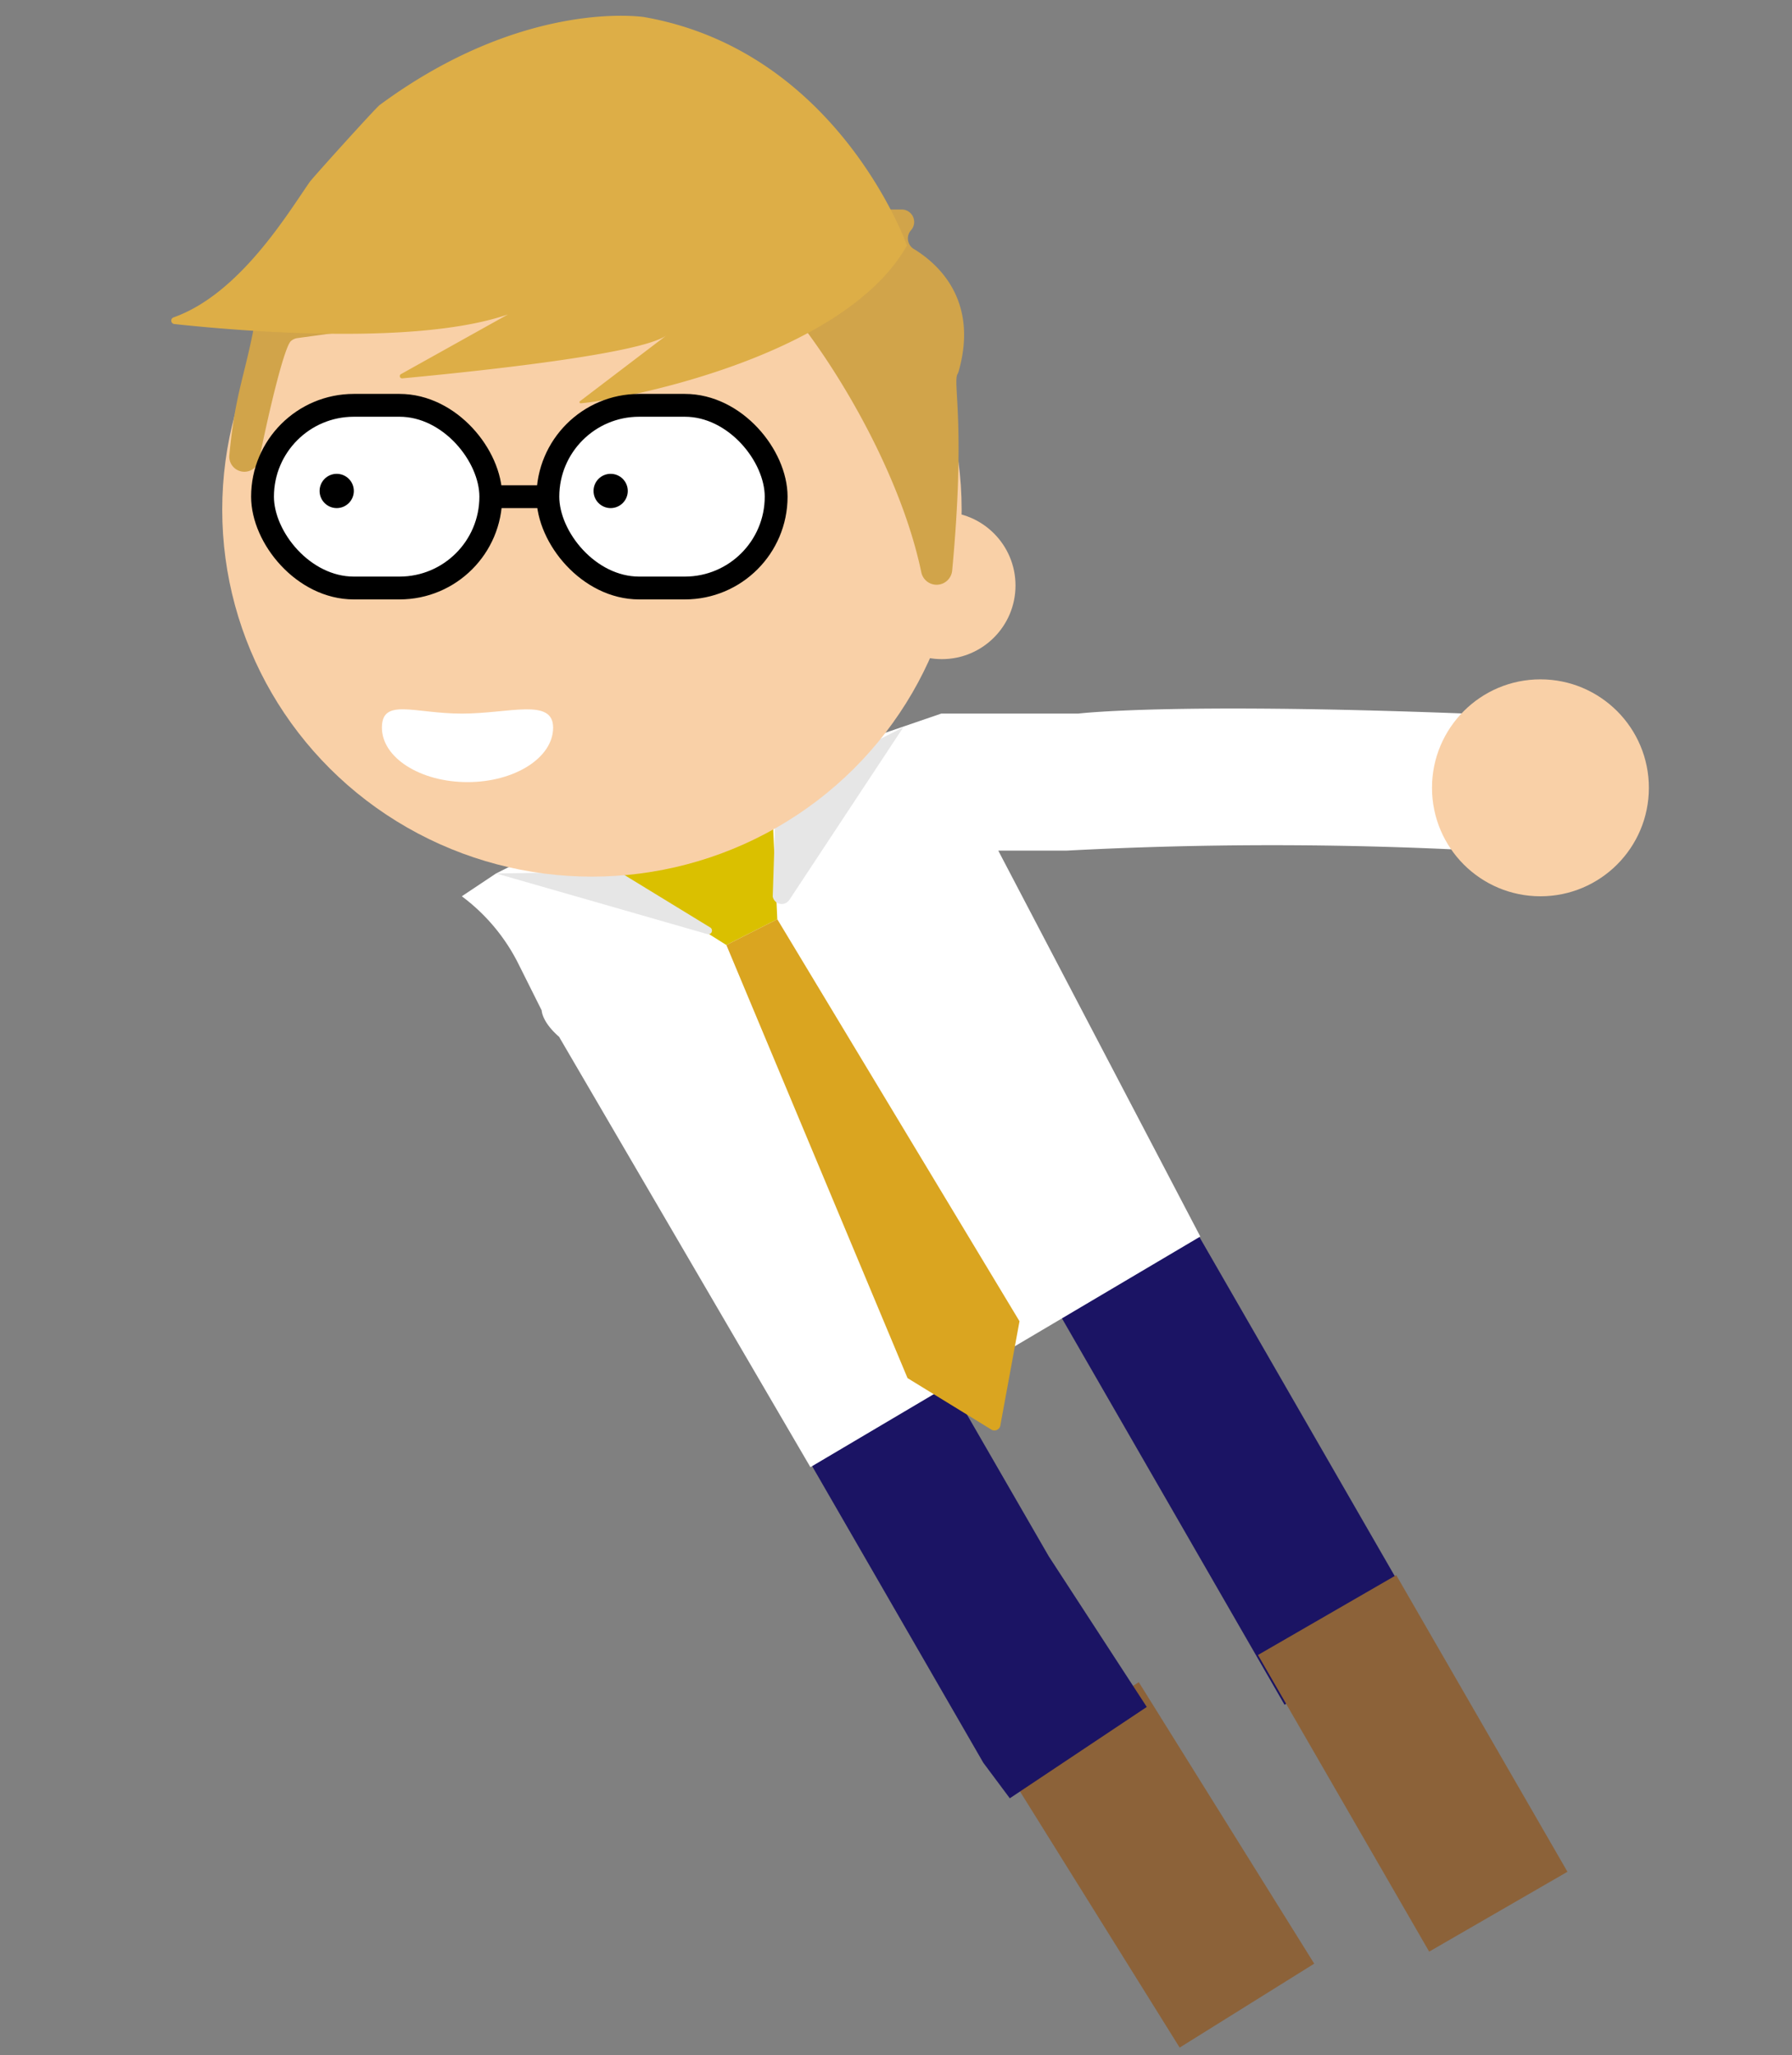 <svg viewBox="0 0 157 180" xmlns="http://www.w3.org/2000/svg"><rect x="0" y="0" width="157" height="180" fill="#808080" stroke="none"/><path d="m86.1 156.3h29v13.87h-29z" fill="#8c6239" transform="matrix(-.53 -.85 .85 -.53 16.13 335.36)"/><path d="m101.53 108.5h14v40h-14z" fill="#1b1464" transform="matrix(-.866 .499 -.499 -.866 266.73 185.62)"/><path d="m108.78 147.45h30v13.99h-30z" fill="#8c6239" transform="matrix(-.5 -.866 .866 -.5 51.91 338.86)"/><path d="m86.15 154.39 2.32 3.11 12-8-8.59-13.2-13.1-22.69-12.13 7z" fill="#1b1464"/><path d="m49 90.84 22 37.66 34.16-20.2-17.7-33.8h6a341.54 341.54 0 0 1 36 0l-1-12c-26-1-34 0-34 0h-12l-35 12-4 2-3 2a16.65 16.65 0 0 1 5 6l2 4s0 1 1.56 2.34" fill="#fff"/><circle cx="134.96" cy="69" fill="#f9d0a7" r="9.5"/><path d="m67.6 69.55.5 10.96-4.46 2.26-9.87-6.21z" fill="#DAC000"/><path d="m68.1 80.51 21.22 35.21-1.67 9.08a.53.53 0 0 1 -.76.43l-7.38-4.53-15.87-37.93z" fill="#DAA520"/><path d="m68 69.33-.3 9.19a.8.8 0 0 0 1.46.29l9.98-15.11z" fill="#e6e6e6"/><path d="m62.22 81.23-8-4.89-10.75.16 18.53 5.32a.32.32 0 0 0 .22-.59z" fill="#e6e6e6"/><ellipse cx="51.86" cy="44.64" fill="#f9d0a7" rx="32.39" ry="32.14"/><circle cx="82.52" cy="51.28" fill="#f9d0a7" r="6.45"/><path d="m33.46 63.73c0 2.63 3.36 4.77 7.5 4.77s7.5-2.14 7.5-4.77-3.85-1.23-8-1.23-7-1.41-7 1.23z" fill="#fff"/><path d="m20.1 39.81c.51-5.47 1.36-6.81 2.27-11.81a1.07 1.07 0 0 1 .57-.78l22.76-11.57a1.07 1.07 0 0 1 .63-.11l22.37 2.81h10.3a1.09 1.09 0 0 1 .82 1.81 1.08 1.08 0 0 0 .23 1.64c2 1.21 5.74 4.39 3.94 10.72a1.22 1.22 0 0 1 -.1.24c-.43.8.73 4.45-.47 17.23a1.37 1.37 0 0 1 -2.7.15c-2.11-10.14-9.64-21.74-14.07-25.72a1.07 1.07 0 0 0 -.93-.23l-39.72 5.43a1.11 1.11 0 0 0 -.52.26c-.53.51-1.71 5.17-2.76 10.3a1.31 1.31 0 0 1 -2.62-.37z" fill="#d1a44a"/><path d="m50.88 35.32c2.59-.17 22.9-3.74 28.58-13.82 0 0-6-17-23-20 0 0-10.46-1.7-23.2 7.7-.37.28-5.85 6.35-6.12 6.73-1.91 2.73-6.14 9.82-11.94 11.87a.3.3 0 0 0 .07.58c5 .54 21 2 29.23-.84l-9.36 5.22a.2.2 0 0 0 .1.38c4.14-.39 20.88-2 23.18-3.79l-7.61 5.79a.1.1 0 0 0 .07.18z" fill="#ddae47"/><g stroke="#000" stroke-miterlimit="10" stroke-width="2"><rect fill="#fff" height="16" rx="8" width="20" x="48" y="35.5"/><rect fill="#fff" height="16" rx="8" width="20" x="23" y="35.5"/><path d="m43 43.5h5" fill="none"/></g><circle cx="29.5" cy="43" r="1.5"/><circle cx="53.5" cy="43" r="1.5"/></svg>